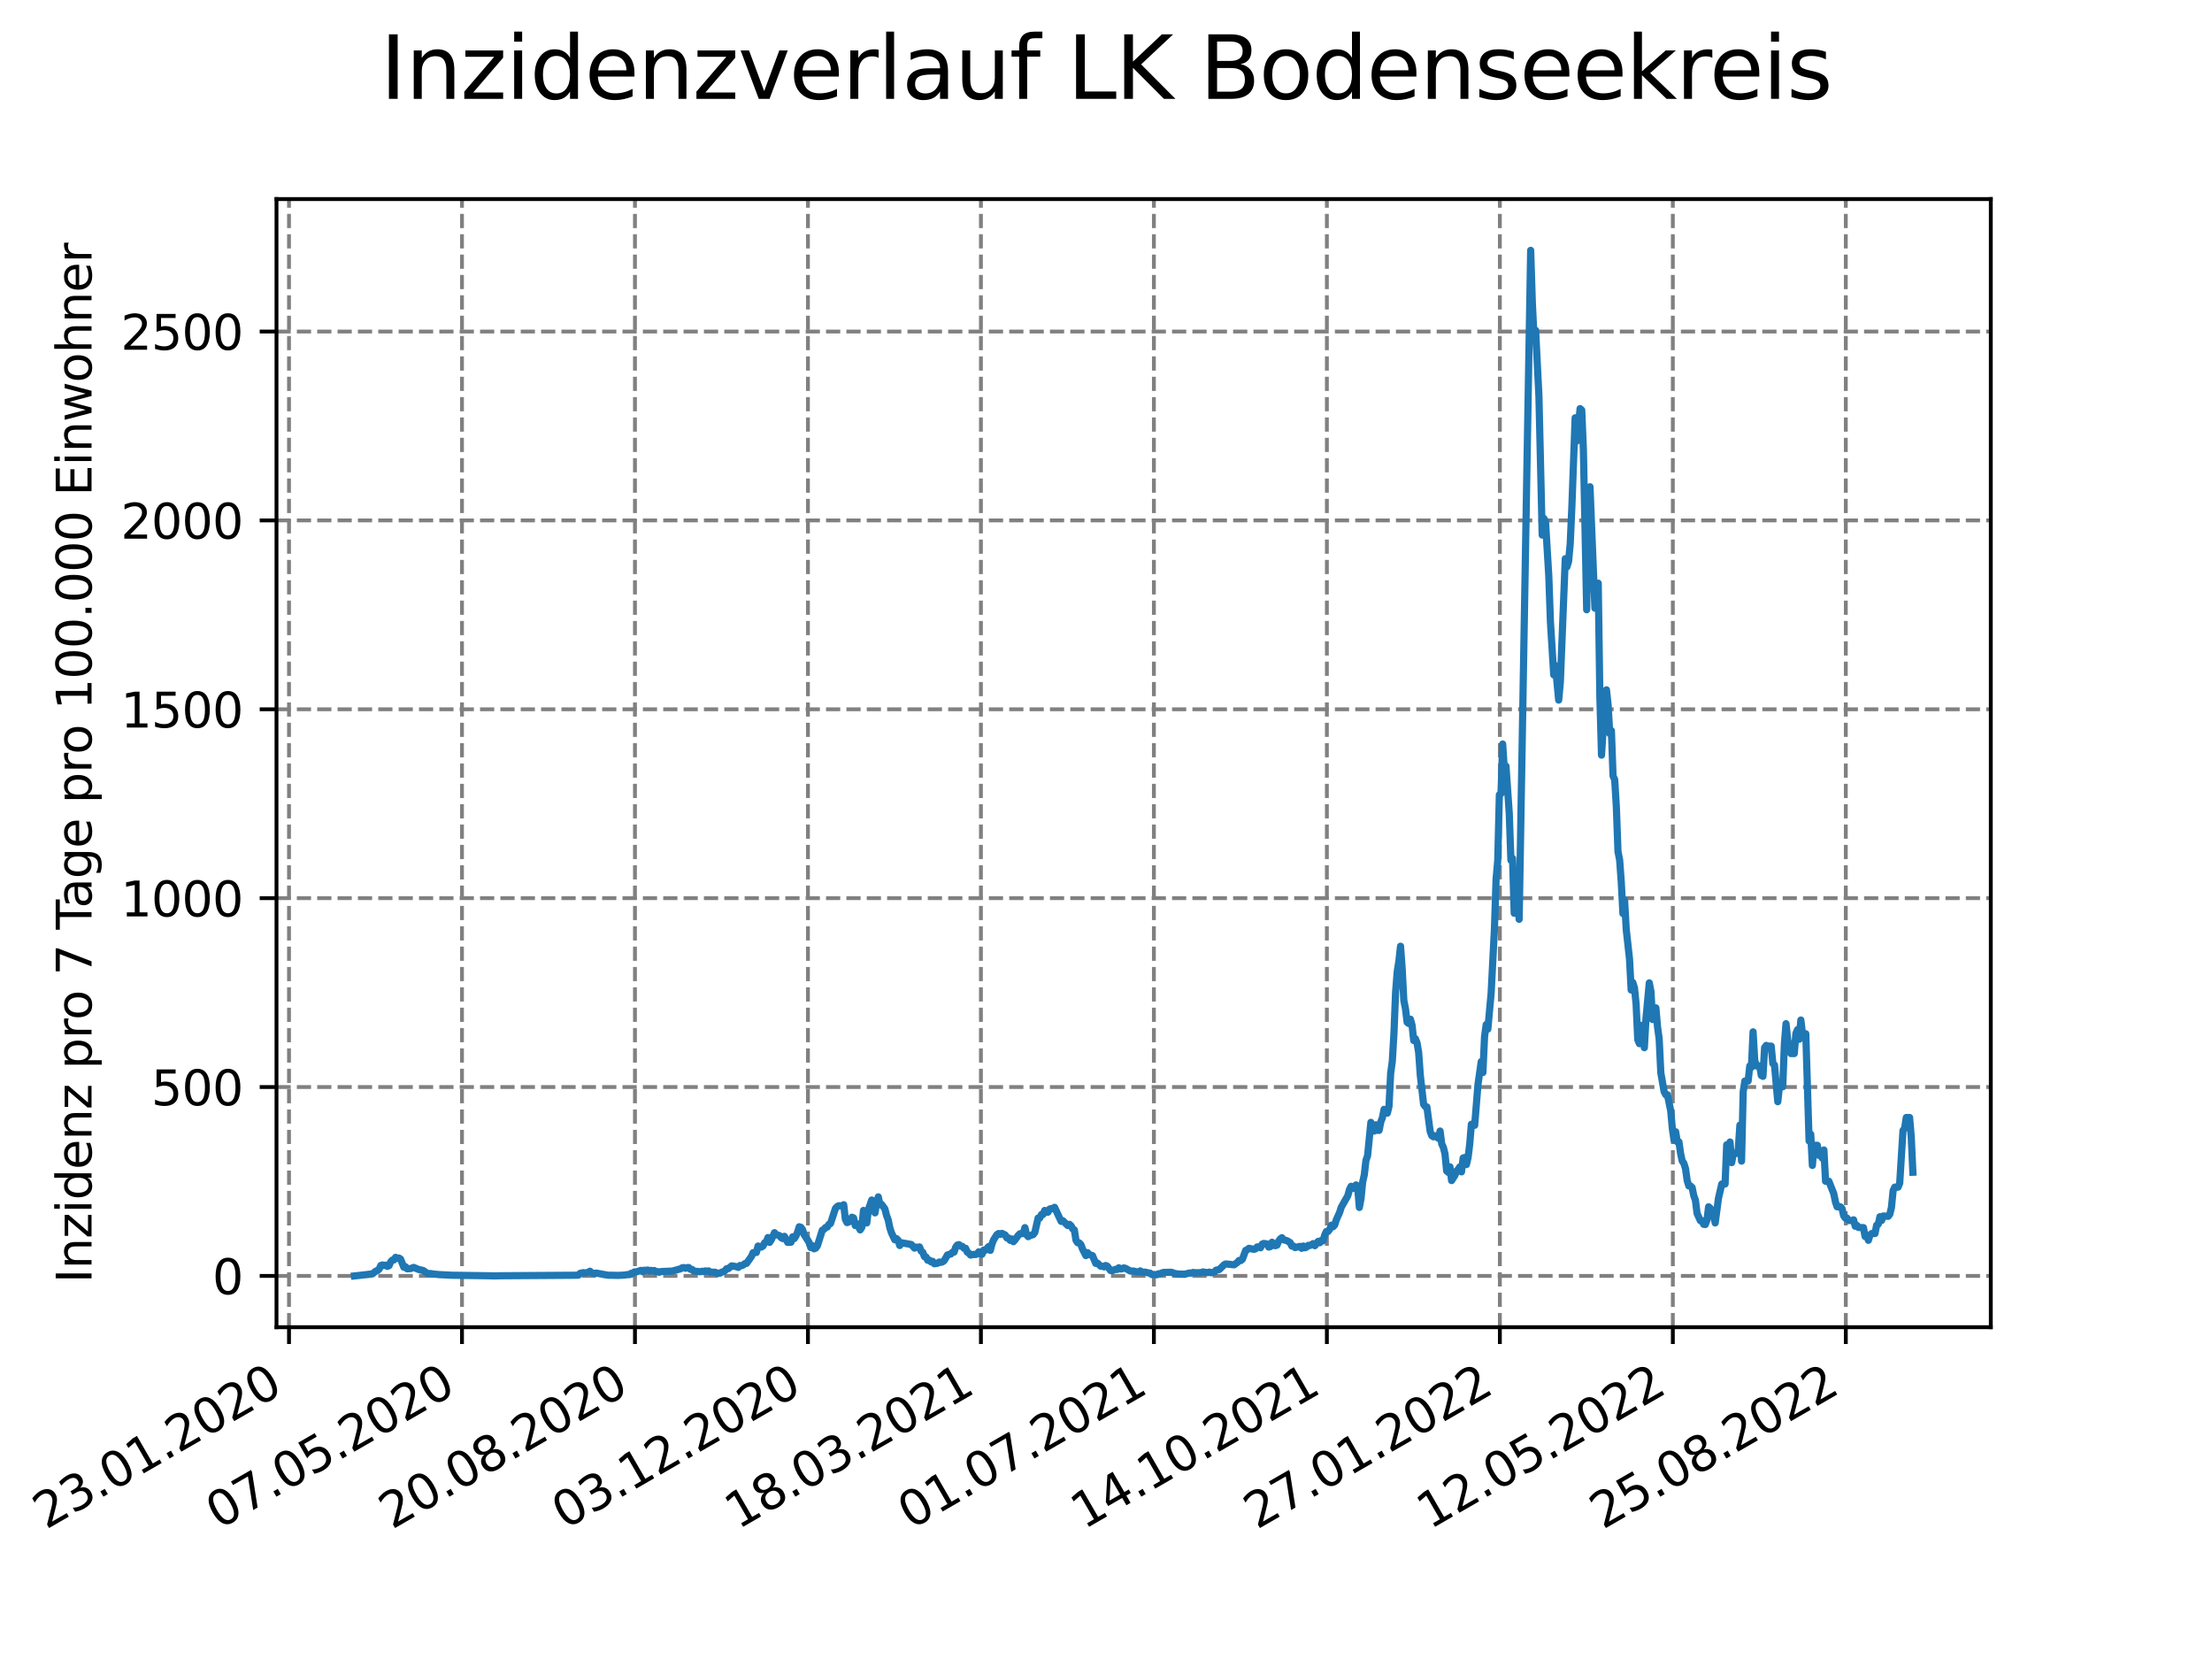 <?xml version="1.0" encoding="utf-8" standalone="no"?>
<!DOCTYPE svg PUBLIC "-//W3C//DTD SVG 1.1//EN"
  "http://www.w3.org/Graphics/SVG/1.1/DTD/svg11.dtd">
<svg xmlns:xlink="http://www.w3.org/1999/xlink" width="460.8pt" height="345.6pt" viewBox="0 0 460.8 345.6" xmlns="http://www.w3.org/2000/svg" version="1.1">
 <defs>
  <style type="text/css">*{stroke-linejoin: round; stroke-linecap: butt}</style>
 </defs>
 <g id="figure_1">
  <g id="patch_1">
   <path d="M 0 345.6 
L 460.8 345.6 
L 460.8 0 
L 0 0 
z
" style="fill: #ffffff"/>
  </g>
  <g id="axes_1">
   <g id="patch_2">
    <path d="M 57.6 276.48 
L 414.72 276.48 
L 414.72 41.472 
L 57.6 41.472 
z
" style="fill: #ffffff"/>
   </g>
   <g id="matplotlib.axis_1">
    <g id="xtick_1">
     <g id="line2d_1">
      <path d="M 60.205 276.48 
L 60.205 41.472 
" clip-path="url(#p7bb4e045a5)" style="fill: none; stroke-dasharray: 2.96,1.28; stroke-dashoffset: 0; stroke: #808080; stroke-width: 0.8"/>
     </g>
     <g id="line2d_2">
      <defs>
       <path id="m6723fddff8" d="M 0 0 
L 0 3.5 
" style="stroke: #000000; stroke-width: 0.8"/>
      </defs>
      <g>
       <use xlink:href="#m6723fddff8" x="60.205" y="276.48" style="stroke: #000000; stroke-width: 0.8"/>
      </g>
     </g>
     <g id="text_1">
      <!-- 23.01.2020 -->
      <g transform="translate(9.58 318.689) rotate(-30) scale(0.1 -0.1)">
       <defs>
        <path id="DejaVuSans-32" d="M 1228 531 
L 3431 531 
L 3431 0 
L 469 0 
L 469 531 
Q 828 903 1448 1529 
Q 2069 2156 2228 2338 
Q 2531 2678 2651 2914 
Q 2772 3150 2772 3378 
Q 2772 3750 2511 3984 
Q 2250 4219 1831 4219 
Q 1534 4219 1204 4116 
Q 875 4013 500 3803 
L 500 4441 
Q 881 4594 1212 4672 
Q 1544 4750 1819 4750 
Q 2544 4750 2975 4387 
Q 3406 4025 3406 3419 
Q 3406 3131 3298 2873 
Q 3191 2616 2906 2266 
Q 2828 2175 2409 1742 
Q 1991 1309 1228 531 
z
" transform="scale(0.016)"/>
        <path id="DejaVuSans-33" d="M 2597 2516 
Q 3050 2419 3304 2112 
Q 3559 1806 3559 1356 
Q 3559 666 3084 287 
Q 2609 -91 1734 -91 
Q 1441 -91 1130 -33 
Q 819 25 488 141 
L 488 750 
Q 750 597 1062 519 
Q 1375 441 1716 441 
Q 2309 441 2620 675 
Q 2931 909 2931 1356 
Q 2931 1769 2642 2001 
Q 2353 2234 1838 2234 
L 1294 2234 
L 1294 2753 
L 1863 2753 
Q 2328 2753 2575 2939 
Q 2822 3125 2822 3475 
Q 2822 3834 2567 4026 
Q 2313 4219 1838 4219 
Q 1578 4219 1281 4162 
Q 984 4106 628 3988 
L 628 4550 
Q 988 4650 1302 4700 
Q 1616 4750 1894 4750 
Q 2613 4750 3031 4423 
Q 3450 4097 3450 3541 
Q 3450 3153 3228 2886 
Q 3006 2619 2597 2516 
z
" transform="scale(0.016)"/>
        <path id="DejaVuSans-2e" d="M 684 794 
L 1344 794 
L 1344 0 
L 684 0 
L 684 794 
z
" transform="scale(0.016)"/>
        <path id="DejaVuSans-30" d="M 2034 4250 
Q 1547 4250 1301 3770 
Q 1056 3291 1056 2328 
Q 1056 1369 1301 889 
Q 1547 409 2034 409 
Q 2525 409 2770 889 
Q 3016 1369 3016 2328 
Q 3016 3291 2770 3770 
Q 2525 4250 2034 4250 
z
M 2034 4750 
Q 2819 4750 3233 4129 
Q 3647 3509 3647 2328 
Q 3647 1150 3233 529 
Q 2819 -91 2034 -91 
Q 1250 -91 836 529 
Q 422 1150 422 2328 
Q 422 3509 836 4129 
Q 1250 4750 2034 4750 
z
" transform="scale(0.016)"/>
        <path id="DejaVuSans-31" d="M 794 531 
L 1825 531 
L 1825 4091 
L 703 3866 
L 703 4441 
L 1819 4666 
L 2450 4666 
L 2450 531 
L 3481 531 
L 3481 0 
L 794 0 
L 794 531 
z
" transform="scale(0.016)"/>
       </defs>
       <use xlink:href="#DejaVuSans-32"/>
       <use xlink:href="#DejaVuSans-33" x="63.623"/>
       <use xlink:href="#DejaVuSans-2e" x="127.246"/>
       <use xlink:href="#DejaVuSans-30" x="159.033"/>
       <use xlink:href="#DejaVuSans-31" x="222.656"/>
       <use xlink:href="#DejaVuSans-2e" x="286.279"/>
       <use xlink:href="#DejaVuSans-32" x="318.066"/>
       <use xlink:href="#DejaVuSans-30" x="381.689"/>
       <use xlink:href="#DejaVuSans-32" x="445.312"/>
       <use xlink:href="#DejaVuSans-30" x="508.936"/>
      </g>
     </g>
    </g>
    <g id="xtick_2">
     <g id="line2d_3">
      <path d="M 96.24 276.48 
L 96.24 41.472 
" clip-path="url(#p7bb4e045a5)" style="fill: none; stroke-dasharray: 2.96,1.28; stroke-dashoffset: 0; stroke: #808080; stroke-width: 0.8"/>
     </g>
     <g id="line2d_4">
      <g>
       <use xlink:href="#m6723fddff8" x="96.24" y="276.48" style="stroke: #000000; stroke-width: 0.8"/>
      </g>
     </g>
     <g id="text_2">
      <!-- 07.05.2020 -->
      <g transform="translate(45.615 318.689) rotate(-30) scale(0.1 -0.1)">
       <defs>
        <path id="DejaVuSans-37" d="M 525 4666 
L 3525 4666 
L 3525 4397 
L 1831 0 
L 1172 0 
L 2766 4134 
L 525 4134 
L 525 4666 
z
" transform="scale(0.016)"/>
        <path id="DejaVuSans-35" d="M 691 4666 
L 3169 4666 
L 3169 4134 
L 1269 4134 
L 1269 2991 
Q 1406 3038 1543 3061 
Q 1681 3084 1819 3084 
Q 2600 3084 3056 2656 
Q 3513 2228 3513 1497 
Q 3513 744 3044 326 
Q 2575 -91 1722 -91 
Q 1428 -91 1123 -41 
Q 819 9 494 109 
L 494 744 
Q 775 591 1075 516 
Q 1375 441 1709 441 
Q 2250 441 2565 725 
Q 2881 1009 2881 1497 
Q 2881 1984 2565 2268 
Q 2250 2553 1709 2553 
Q 1456 2553 1204 2497 
Q 953 2441 691 2322 
L 691 4666 
z
" transform="scale(0.016)"/>
       </defs>
       <use xlink:href="#DejaVuSans-30"/>
       <use xlink:href="#DejaVuSans-37" x="63.623"/>
       <use xlink:href="#DejaVuSans-2e" x="127.246"/>
       <use xlink:href="#DejaVuSans-30" x="159.033"/>
       <use xlink:href="#DejaVuSans-35" x="222.656"/>
       <use xlink:href="#DejaVuSans-2e" x="286.279"/>
       <use xlink:href="#DejaVuSans-32" x="318.066"/>
       <use xlink:href="#DejaVuSans-30" x="381.689"/>
       <use xlink:href="#DejaVuSans-32" x="445.312"/>
       <use xlink:href="#DejaVuSans-30" x="508.936"/>
      </g>
     </g>
    </g>
    <g id="xtick_3">
     <g id="line2d_5">
      <path d="M 132.275 276.48 
L 132.275 41.472 
" clip-path="url(#p7bb4e045a5)" style="fill: none; stroke-dasharray: 2.96,1.28; stroke-dashoffset: 0; stroke: #808080; stroke-width: 0.8"/>
     </g>
     <g id="line2d_6">
      <g>
       <use xlink:href="#m6723fddff8" x="132.275" y="276.48" style="stroke: #000000; stroke-width: 0.8"/>
      </g>
     </g>
     <g id="text_3">
      <!-- 20.08.2020 -->
      <g transform="translate(81.649 318.689) rotate(-30) scale(0.1 -0.1)">
       <defs>
        <path id="DejaVuSans-38" d="M 2034 2216 
Q 1584 2216 1326 1975 
Q 1069 1734 1069 1313 
Q 1069 891 1326 650 
Q 1584 409 2034 409 
Q 2484 409 2743 651 
Q 3003 894 3003 1313 
Q 3003 1734 2745 1975 
Q 2488 2216 2034 2216 
z
M 1403 2484 
Q 997 2584 770 2862 
Q 544 3141 544 3541 
Q 544 4100 942 4425 
Q 1341 4750 2034 4750 
Q 2731 4750 3128 4425 
Q 3525 4100 3525 3541 
Q 3525 3141 3298 2862 
Q 3072 2584 2669 2484 
Q 3125 2378 3379 2068 
Q 3634 1759 3634 1313 
Q 3634 634 3220 271 
Q 2806 -91 2034 -91 
Q 1263 -91 848 271 
Q 434 634 434 1313 
Q 434 1759 690 2068 
Q 947 2378 1403 2484 
z
M 1172 3481 
Q 1172 3119 1398 2916 
Q 1625 2713 2034 2713 
Q 2441 2713 2670 2916 
Q 2900 3119 2900 3481 
Q 2900 3844 2670 4047 
Q 2441 4250 2034 4250 
Q 1625 4250 1398 4047 
Q 1172 3844 1172 3481 
z
" transform="scale(0.016)"/>
       </defs>
       <use xlink:href="#DejaVuSans-32"/>
       <use xlink:href="#DejaVuSans-30" x="63.623"/>
       <use xlink:href="#DejaVuSans-2e" x="127.246"/>
       <use xlink:href="#DejaVuSans-30" x="159.033"/>
       <use xlink:href="#DejaVuSans-38" x="222.656"/>
       <use xlink:href="#DejaVuSans-2e" x="286.279"/>
       <use xlink:href="#DejaVuSans-32" x="318.066"/>
       <use xlink:href="#DejaVuSans-30" x="381.689"/>
       <use xlink:href="#DejaVuSans-32" x="445.312"/>
       <use xlink:href="#DejaVuSans-30" x="508.936"/>
      </g>
     </g>
    </g>
    <g id="xtick_4">
     <g id="line2d_7">
      <path d="M 168.309 276.48 
L 168.309 41.472 
" clip-path="url(#p7bb4e045a5)" style="fill: none; stroke-dasharray: 2.96,1.28; stroke-dashoffset: 0; stroke: #808080; stroke-width: 0.8"/>
     </g>
     <g id="line2d_8">
      <g>
       <use xlink:href="#m6723fddff8" x="168.309" y="276.48" style="stroke: #000000; stroke-width: 0.8"/>
      </g>
     </g>
     <g id="text_4">
      <!-- 03.12.2020 -->
      <g transform="translate(117.684 318.689) rotate(-30) scale(0.1 -0.1)">
       <use xlink:href="#DejaVuSans-30"/>
       <use xlink:href="#DejaVuSans-33" x="63.623"/>
       <use xlink:href="#DejaVuSans-2e" x="127.246"/>
       <use xlink:href="#DejaVuSans-31" x="159.033"/>
       <use xlink:href="#DejaVuSans-32" x="222.656"/>
       <use xlink:href="#DejaVuSans-2e" x="286.279"/>
       <use xlink:href="#DejaVuSans-32" x="318.066"/>
       <use xlink:href="#DejaVuSans-30" x="381.689"/>
       <use xlink:href="#DejaVuSans-32" x="445.312"/>
       <use xlink:href="#DejaVuSans-30" x="508.936"/>
      </g>
     </g>
    </g>
    <g id="xtick_5">
     <g id="line2d_9">
      <path d="M 204.344 276.48 
L 204.344 41.472 
" clip-path="url(#p7bb4e045a5)" style="fill: none; stroke-dasharray: 2.96,1.28; stroke-dashoffset: 0; stroke: #808080; stroke-width: 0.8"/>
     </g>
     <g id="line2d_10">
      <g>
       <use xlink:href="#m6723fddff8" x="204.344" y="276.48" style="stroke: #000000; stroke-width: 0.8"/>
      </g>
     </g>
     <g id="text_5">
      <!-- 18.03.2021 -->
      <g transform="translate(153.719 318.689) rotate(-30) scale(0.1 -0.1)">
       <use xlink:href="#DejaVuSans-31"/>
       <use xlink:href="#DejaVuSans-38" x="63.623"/>
       <use xlink:href="#DejaVuSans-2e" x="127.246"/>
       <use xlink:href="#DejaVuSans-30" x="159.033"/>
       <use xlink:href="#DejaVuSans-33" x="222.656"/>
       <use xlink:href="#DejaVuSans-2e" x="286.279"/>
       <use xlink:href="#DejaVuSans-32" x="318.066"/>
       <use xlink:href="#DejaVuSans-30" x="381.689"/>
       <use xlink:href="#DejaVuSans-32" x="445.312"/>
       <use xlink:href="#DejaVuSans-31" x="508.936"/>
      </g>
     </g>
    </g>
    <g id="xtick_6">
     <g id="line2d_11">
      <path d="M 240.378 276.48 
L 240.378 41.472 
" clip-path="url(#p7bb4e045a5)" style="fill: none; stroke-dasharray: 2.96,1.28; stroke-dashoffset: 0; stroke: #808080; stroke-width: 0.8"/>
     </g>
     <g id="line2d_12">
      <g>
       <use xlink:href="#m6723fddff8" x="240.378" y="276.48" style="stroke: #000000; stroke-width: 0.8"/>
      </g>
     </g>
     <g id="text_6">
      <!-- 01.07.2021 -->
      <g transform="translate(189.753 318.689) rotate(-30) scale(0.1 -0.1)">
       <use xlink:href="#DejaVuSans-30"/>
       <use xlink:href="#DejaVuSans-31" x="63.623"/>
       <use xlink:href="#DejaVuSans-2e" x="127.246"/>
       <use xlink:href="#DejaVuSans-30" x="159.033"/>
       <use xlink:href="#DejaVuSans-37" x="222.656"/>
       <use xlink:href="#DejaVuSans-2e" x="286.279"/>
       <use xlink:href="#DejaVuSans-32" x="318.066"/>
       <use xlink:href="#DejaVuSans-30" x="381.689"/>
       <use xlink:href="#DejaVuSans-32" x="445.312"/>
       <use xlink:href="#DejaVuSans-31" x="508.936"/>
      </g>
     </g>
    </g>
    <g id="xtick_7">
     <g id="line2d_13">
      <path d="M 276.413 276.48 
L 276.413 41.472 
" clip-path="url(#p7bb4e045a5)" style="fill: none; stroke-dasharray: 2.96,1.28; stroke-dashoffset: 0; stroke: #808080; stroke-width: 0.8"/>
     </g>
     <g id="line2d_14">
      <g>
       <use xlink:href="#m6723fddff8" x="276.413" y="276.48" style="stroke: #000000; stroke-width: 0.8"/>
      </g>
     </g>
     <g id="text_7">
      <!-- 14.10.2021 -->
      <g transform="translate(225.788 318.689) rotate(-30) scale(0.1 -0.1)">
       <defs>
        <path id="DejaVuSans-34" d="M 2419 4116 
L 825 1625 
L 2419 1625 
L 2419 4116 
z
M 2253 4666 
L 3047 4666 
L 3047 1625 
L 3713 1625 
L 3713 1100 
L 3047 1100 
L 3047 0 
L 2419 0 
L 2419 1100 
L 313 1100 
L 313 1709 
L 2253 4666 
z
" transform="scale(0.016)"/>
       </defs>
       <use xlink:href="#DejaVuSans-31"/>
       <use xlink:href="#DejaVuSans-34" x="63.623"/>
       <use xlink:href="#DejaVuSans-2e" x="127.246"/>
       <use xlink:href="#DejaVuSans-31" x="159.033"/>
       <use xlink:href="#DejaVuSans-30" x="222.656"/>
       <use xlink:href="#DejaVuSans-2e" x="286.279"/>
       <use xlink:href="#DejaVuSans-32" x="318.066"/>
       <use xlink:href="#DejaVuSans-30" x="381.689"/>
       <use xlink:href="#DejaVuSans-32" x="445.312"/>
       <use xlink:href="#DejaVuSans-31" x="508.936"/>
      </g>
     </g>
    </g>
    <g id="xtick_8">
     <g id="line2d_15">
      <path d="M 312.448 276.48 
L 312.448 41.472 
" clip-path="url(#p7bb4e045a5)" style="fill: none; stroke-dasharray: 2.96,1.28; stroke-dashoffset: 0; stroke: #808080; stroke-width: 0.8"/>
     </g>
     <g id="line2d_16">
      <g>
       <use xlink:href="#m6723fddff8" x="312.448" y="276.48" style="stroke: #000000; stroke-width: 0.8"/>
      </g>
     </g>
     <g id="text_8">
      <!-- 27.01.2022 -->
      <g transform="translate(261.822 318.689) rotate(-30) scale(0.1 -0.1)">
       <use xlink:href="#DejaVuSans-32"/>
       <use xlink:href="#DejaVuSans-37" x="63.623"/>
       <use xlink:href="#DejaVuSans-2e" x="127.246"/>
       <use xlink:href="#DejaVuSans-30" x="159.033"/>
       <use xlink:href="#DejaVuSans-31" x="222.656"/>
       <use xlink:href="#DejaVuSans-2e" x="286.279"/>
       <use xlink:href="#DejaVuSans-32" x="318.066"/>
       <use xlink:href="#DejaVuSans-30" x="381.689"/>
       <use xlink:href="#DejaVuSans-32" x="445.312"/>
       <use xlink:href="#DejaVuSans-32" x="508.936"/>
      </g>
     </g>
    </g>
    <g id="xtick_9">
     <g id="line2d_17">
      <path d="M 348.482 276.48 
L 348.482 41.472 
" clip-path="url(#p7bb4e045a5)" style="fill: none; stroke-dasharray: 2.96,1.28; stroke-dashoffset: 0; stroke: #808080; stroke-width: 0.8"/>
     </g>
     <g id="line2d_18">
      <g>
       <use xlink:href="#m6723fddff8" x="348.482" y="276.48" style="stroke: #000000; stroke-width: 0.8"/>
      </g>
     </g>
     <g id="text_9">
      <!-- 12.05.2022 -->
      <g transform="translate(297.857 318.689) rotate(-30) scale(0.1 -0.1)">
       <use xlink:href="#DejaVuSans-31"/>
       <use xlink:href="#DejaVuSans-32" x="63.623"/>
       <use xlink:href="#DejaVuSans-2e" x="127.246"/>
       <use xlink:href="#DejaVuSans-30" x="159.033"/>
       <use xlink:href="#DejaVuSans-35" x="222.656"/>
       <use xlink:href="#DejaVuSans-2e" x="286.279"/>
       <use xlink:href="#DejaVuSans-32" x="318.066"/>
       <use xlink:href="#DejaVuSans-30" x="381.689"/>
       <use xlink:href="#DejaVuSans-32" x="445.312"/>
       <use xlink:href="#DejaVuSans-32" x="508.936"/>
      </g>
     </g>
    </g>
    <g id="xtick_10">
     <g id="line2d_19">
      <path d="M 384.517 276.48 
L 384.517 41.472 
" clip-path="url(#p7bb4e045a5)" style="fill: none; stroke-dasharray: 2.96,1.28; stroke-dashoffset: 0; stroke: #808080; stroke-width: 0.8"/>
     </g>
     <g id="line2d_20">
      <g>
       <use xlink:href="#m6723fddff8" x="384.517" y="276.48" style="stroke: #000000; stroke-width: 0.8"/>
      </g>
     </g>
     <g id="text_10">
      <!-- 25.08.2022 -->
      <g transform="translate(333.892 318.689) rotate(-30) scale(0.1 -0.1)">
       <use xlink:href="#DejaVuSans-32"/>
       <use xlink:href="#DejaVuSans-35" x="63.623"/>
       <use xlink:href="#DejaVuSans-2e" x="127.246"/>
       <use xlink:href="#DejaVuSans-30" x="159.033"/>
       <use xlink:href="#DejaVuSans-38" x="222.656"/>
       <use xlink:href="#DejaVuSans-2e" x="286.279"/>
       <use xlink:href="#DejaVuSans-32" x="318.066"/>
       <use xlink:href="#DejaVuSans-30" x="381.689"/>
       <use xlink:href="#DejaVuSans-32" x="445.312"/>
       <use xlink:href="#DejaVuSans-32" x="508.936"/>
      </g>
     </g>
    </g>
   </g>
   <g id="matplotlib.axis_2">
    <g id="ytick_1">
     <g id="line2d_21">
      <path d="M 57.6 265.798 
L 414.72 265.798 
" clip-path="url(#p7bb4e045a5)" style="fill: none; stroke-dasharray: 2.96,1.28; stroke-dashoffset: 0; stroke: #808080; stroke-width: 0.8"/>
     </g>
     <g id="line2d_22">
      <defs>
       <path id="m6983281fbb" d="M 0 0 
L -3.5 0 
" style="stroke: #000000; stroke-width: 0.8"/>
      </defs>
      <g>
       <use xlink:href="#m6983281fbb" x="57.6" y="265.798" style="stroke: #000000; stroke-width: 0.8"/>
      </g>
     </g>
     <g id="text_11">
      <!-- 0 -->
      <g transform="translate(44.237 269.597) scale(0.1 -0.1)">
       <use xlink:href="#DejaVuSans-30"/>
      </g>
     </g>
    </g>
    <g id="ytick_2">
     <g id="line2d_23">
      <path d="M 57.6 226.451 
L 414.72 226.451 
" clip-path="url(#p7bb4e045a5)" style="fill: none; stroke-dasharray: 2.96,1.28; stroke-dashoffset: 0; stroke: #808080; stroke-width: 0.8"/>
     </g>
     <g id="line2d_24">
      <g>
       <use xlink:href="#m6983281fbb" x="57.6" y="226.451" style="stroke: #000000; stroke-width: 0.8"/>
      </g>
     </g>
     <g id="text_12">
      <!-- 500 -->
      <g transform="translate(31.512 230.25) scale(0.1 -0.1)">
       <use xlink:href="#DejaVuSans-35"/>
       <use xlink:href="#DejaVuSans-30" x="63.623"/>
       <use xlink:href="#DejaVuSans-30" x="127.246"/>
      </g>
     </g>
    </g>
    <g id="ytick_3">
     <g id="line2d_25">
      <path d="M 57.6 187.104 
L 414.72 187.104 
" clip-path="url(#p7bb4e045a5)" style="fill: none; stroke-dasharray: 2.96,1.28; stroke-dashoffset: 0; stroke: #808080; stroke-width: 0.8"/>
     </g>
     <g id="line2d_26">
      <g>
       <use xlink:href="#m6983281fbb" x="57.6" y="187.104" style="stroke: #000000; stroke-width: 0.8"/>
      </g>
     </g>
     <g id="text_13">
      <!-- 1000 -->
      <g transform="translate(25.15 190.903) scale(0.1 -0.1)">
       <use xlink:href="#DejaVuSans-31"/>
       <use xlink:href="#DejaVuSans-30" x="63.623"/>
       <use xlink:href="#DejaVuSans-30" x="127.246"/>
       <use xlink:href="#DejaVuSans-30" x="190.869"/>
      </g>
     </g>
    </g>
    <g id="ytick_4">
     <g id="line2d_27">
      <path d="M 57.6 147.756 
L 414.72 147.756 
" clip-path="url(#p7bb4e045a5)" style="fill: none; stroke-dasharray: 2.96,1.28; stroke-dashoffset: 0; stroke: #808080; stroke-width: 0.8"/>
     </g>
     <g id="line2d_28">
      <g>
       <use xlink:href="#m6983281fbb" x="57.6" y="147.756" style="stroke: #000000; stroke-width: 0.8"/>
      </g>
     </g>
     <g id="text_14">
      <!-- 1500 -->
      <g transform="translate(25.15 151.556) scale(0.1 -0.1)">
       <use xlink:href="#DejaVuSans-31"/>
       <use xlink:href="#DejaVuSans-35" x="63.623"/>
       <use xlink:href="#DejaVuSans-30" x="127.246"/>
       <use xlink:href="#DejaVuSans-30" x="190.869"/>
      </g>
     </g>
    </g>
    <g id="ytick_5">
     <g id="line2d_29">
      <path d="M 57.6 108.409 
L 414.72 108.409 
" clip-path="url(#p7bb4e045a5)" style="fill: none; stroke-dasharray: 2.96,1.28; stroke-dashoffset: 0; stroke: #808080; stroke-width: 0.8"/>
     </g>
     <g id="line2d_30">
      <g>
       <use xlink:href="#m6983281fbb" x="57.6" y="108.409" style="stroke: #000000; stroke-width: 0.8"/>
      </g>
     </g>
     <g id="text_15">
      <!-- 2000 -->
      <g transform="translate(25.15 112.209) scale(0.1 -0.1)">
       <use xlink:href="#DejaVuSans-32"/>
       <use xlink:href="#DejaVuSans-30" x="63.623"/>
       <use xlink:href="#DejaVuSans-30" x="127.246"/>
       <use xlink:href="#DejaVuSans-30" x="190.869"/>
      </g>
     </g>
    </g>
    <g id="ytick_6">
     <g id="line2d_31">
      <path d="M 57.6 69.062 
L 414.72 69.062 
" clip-path="url(#p7bb4e045a5)" style="fill: none; stroke-dasharray: 2.96,1.28; stroke-dashoffset: 0; stroke: #808080; stroke-width: 0.8"/>
     </g>
     <g id="line2d_32">
      <g>
       <use xlink:href="#m6983281fbb" x="57.6" y="69.062" style="stroke: #000000; stroke-width: 0.8"/>
      </g>
     </g>
     <g id="text_16">
      <!-- 2500 -->
      <g transform="translate(25.15 72.861) scale(0.1 -0.1)">
       <use xlink:href="#DejaVuSans-32"/>
       <use xlink:href="#DejaVuSans-35" x="63.623"/>
       <use xlink:href="#DejaVuSans-30" x="127.246"/>
       <use xlink:href="#DejaVuSans-30" x="190.869"/>
      </g>
     </g>
    </g>
    <g id="text_17">
     <!-- Inzidenz pro 7 Tage pro 100.000 Einwohner -->
     <g transform="translate(19.07 267.301) rotate(-90) scale(0.1 -0.1)">
      <defs>
       <path id="DejaVuSans-49" d="M 628 4666 
L 1259 4666 
L 1259 0 
L 628 0 
L 628 4666 
z
" transform="scale(0.016)"/>
       <path id="DejaVuSans-6e" d="M 3513 2113 
L 3513 0 
L 2938 0 
L 2938 2094 
Q 2938 2591 2744 2837 
Q 2550 3084 2163 3084 
Q 1697 3084 1428 2787 
Q 1159 2491 1159 1978 
L 1159 0 
L 581 0 
L 581 3500 
L 1159 3500 
L 1159 2956 
Q 1366 3272 1645 3428 
Q 1925 3584 2291 3584 
Q 2894 3584 3203 3211 
Q 3513 2838 3513 2113 
z
" transform="scale(0.016)"/>
       <path id="DejaVuSans-7a" d="M 353 3500 
L 3084 3500 
L 3084 2975 
L 922 459 
L 3084 459 
L 3084 0 
L 275 0 
L 275 525 
L 2438 3041 
L 353 3041 
L 353 3500 
z
" transform="scale(0.016)"/>
       <path id="DejaVuSans-69" d="M 603 3500 
L 1178 3500 
L 1178 0 
L 603 0 
L 603 3500 
z
M 603 4863 
L 1178 4863 
L 1178 4134 
L 603 4134 
L 603 4863 
z
" transform="scale(0.016)"/>
       <path id="DejaVuSans-64" d="M 2906 2969 
L 2906 4863 
L 3481 4863 
L 3481 0 
L 2906 0 
L 2906 525 
Q 2725 213 2448 61 
Q 2172 -91 1784 -91 
Q 1150 -91 751 415 
Q 353 922 353 1747 
Q 353 2572 751 3078 
Q 1150 3584 1784 3584 
Q 2172 3584 2448 3432 
Q 2725 3281 2906 2969 
z
M 947 1747 
Q 947 1113 1208 752 
Q 1469 391 1925 391 
Q 2381 391 2643 752 
Q 2906 1113 2906 1747 
Q 2906 2381 2643 2742 
Q 2381 3103 1925 3103 
Q 1469 3103 1208 2742 
Q 947 2381 947 1747 
z
" transform="scale(0.016)"/>
       <path id="DejaVuSans-65" d="M 3597 1894 
L 3597 1613 
L 953 1613 
Q 991 1019 1311 708 
Q 1631 397 2203 397 
Q 2534 397 2845 478 
Q 3156 559 3463 722 
L 3463 178 
Q 3153 47 2828 -22 
Q 2503 -91 2169 -91 
Q 1331 -91 842 396 
Q 353 884 353 1716 
Q 353 2575 817 3079 
Q 1281 3584 2069 3584 
Q 2775 3584 3186 3129 
Q 3597 2675 3597 1894 
z
M 3022 2063 
Q 3016 2534 2758 2815 
Q 2500 3097 2075 3097 
Q 1594 3097 1305 2825 
Q 1016 2553 972 2059 
L 3022 2063 
z
" transform="scale(0.016)"/>
       <path id="DejaVuSans-20" transform="scale(0.016)"/>
       <path id="DejaVuSans-70" d="M 1159 525 
L 1159 -1331 
L 581 -1331 
L 581 3500 
L 1159 3500 
L 1159 2969 
Q 1341 3281 1617 3432 
Q 1894 3584 2278 3584 
Q 2916 3584 3314 3078 
Q 3713 2572 3713 1747 
Q 3713 922 3314 415 
Q 2916 -91 2278 -91 
Q 1894 -91 1617 61 
Q 1341 213 1159 525 
z
M 3116 1747 
Q 3116 2381 2855 2742 
Q 2594 3103 2138 3103 
Q 1681 3103 1420 2742 
Q 1159 2381 1159 1747 
Q 1159 1113 1420 752 
Q 1681 391 2138 391 
Q 2594 391 2855 752 
Q 3116 1113 3116 1747 
z
" transform="scale(0.016)"/>
       <path id="DejaVuSans-72" d="M 2631 2963 
Q 2534 3019 2420 3045 
Q 2306 3072 2169 3072 
Q 1681 3072 1420 2755 
Q 1159 2438 1159 1844 
L 1159 0 
L 581 0 
L 581 3500 
L 1159 3500 
L 1159 2956 
Q 1341 3275 1631 3429 
Q 1922 3584 2338 3584 
Q 2397 3584 2469 3576 
Q 2541 3569 2628 3553 
L 2631 2963 
z
" transform="scale(0.016)"/>
       <path id="DejaVuSans-6f" d="M 1959 3097 
Q 1497 3097 1228 2736 
Q 959 2375 959 1747 
Q 959 1119 1226 758 
Q 1494 397 1959 397 
Q 2419 397 2687 759 
Q 2956 1122 2956 1747 
Q 2956 2369 2687 2733 
Q 2419 3097 1959 3097 
z
M 1959 3584 
Q 2709 3584 3137 3096 
Q 3566 2609 3566 1747 
Q 3566 888 3137 398 
Q 2709 -91 1959 -91 
Q 1206 -91 779 398 
Q 353 888 353 1747 
Q 353 2609 779 3096 
Q 1206 3584 1959 3584 
z
" transform="scale(0.016)"/>
       <path id="DejaVuSans-54" d="M -19 4666 
L 3928 4666 
L 3928 4134 
L 2272 4134 
L 2272 0 
L 1638 0 
L 1638 4134 
L -19 4134 
L -19 4666 
z
" transform="scale(0.016)"/>
       <path id="DejaVuSans-61" d="M 2194 1759 
Q 1497 1759 1228 1600 
Q 959 1441 959 1056 
Q 959 750 1161 570 
Q 1363 391 1709 391 
Q 2188 391 2477 730 
Q 2766 1069 2766 1631 
L 2766 1759 
L 2194 1759 
z
M 3341 1997 
L 3341 0 
L 2766 0 
L 2766 531 
Q 2569 213 2275 61 
Q 1981 -91 1556 -91 
Q 1019 -91 701 211 
Q 384 513 384 1019 
Q 384 1609 779 1909 
Q 1175 2209 1959 2209 
L 2766 2209 
L 2766 2266 
Q 2766 2663 2505 2880 
Q 2244 3097 1772 3097 
Q 1472 3097 1187 3025 
Q 903 2953 641 2809 
L 641 3341 
Q 956 3463 1253 3523 
Q 1550 3584 1831 3584 
Q 2591 3584 2966 3190 
Q 3341 2797 3341 1997 
z
" transform="scale(0.016)"/>
       <path id="DejaVuSans-67" d="M 2906 1791 
Q 2906 2416 2648 2759 
Q 2391 3103 1925 3103 
Q 1463 3103 1205 2759 
Q 947 2416 947 1791 
Q 947 1169 1205 825 
Q 1463 481 1925 481 
Q 2391 481 2648 825 
Q 2906 1169 2906 1791 
z
M 3481 434 
Q 3481 -459 3084 -895 
Q 2688 -1331 1869 -1331 
Q 1566 -1331 1297 -1286 
Q 1028 -1241 775 -1147 
L 775 -588 
Q 1028 -725 1275 -790 
Q 1522 -856 1778 -856 
Q 2344 -856 2625 -561 
Q 2906 -266 2906 331 
L 2906 616 
Q 2728 306 2450 153 
Q 2172 0 1784 0 
Q 1141 0 747 490 
Q 353 981 353 1791 
Q 353 2603 747 3093 
Q 1141 3584 1784 3584 
Q 2172 3584 2450 3431 
Q 2728 3278 2906 2969 
L 2906 3500 
L 3481 3500 
L 3481 434 
z
" transform="scale(0.016)"/>
       <path id="DejaVuSans-45" d="M 628 4666 
L 3578 4666 
L 3578 4134 
L 1259 4134 
L 1259 2753 
L 3481 2753 
L 3481 2222 
L 1259 2222 
L 1259 531 
L 3634 531 
L 3634 0 
L 628 0 
L 628 4666 
z
" transform="scale(0.016)"/>
       <path id="DejaVuSans-77" d="M 269 3500 
L 844 3500 
L 1563 769 
L 2278 3500 
L 2956 3500 
L 3675 769 
L 4391 3500 
L 4966 3500 
L 4050 0 
L 3372 0 
L 2619 2869 
L 1863 0 
L 1184 0 
L 269 3500 
z
" transform="scale(0.016)"/>
       <path id="DejaVuSans-68" d="M 3513 2113 
L 3513 0 
L 2938 0 
L 2938 2094 
Q 2938 2591 2744 2837 
Q 2550 3084 2163 3084 
Q 1697 3084 1428 2787 
Q 1159 2491 1159 1978 
L 1159 0 
L 581 0 
L 581 4863 
L 1159 4863 
L 1159 2956 
Q 1366 3272 1645 3428 
Q 1925 3584 2291 3584 
Q 2894 3584 3203 3211 
Q 3513 2838 3513 2113 
z
" transform="scale(0.016)"/>
      </defs>
      <use xlink:href="#DejaVuSans-49"/>
      <use xlink:href="#DejaVuSans-6e" x="29.492"/>
      <use xlink:href="#DejaVuSans-7a" x="92.871"/>
      <use xlink:href="#DejaVuSans-69" x="145.361"/>
      <use xlink:href="#DejaVuSans-64" x="173.145"/>
      <use xlink:href="#DejaVuSans-65" x="236.621"/>
      <use xlink:href="#DejaVuSans-6e" x="298.145"/>
      <use xlink:href="#DejaVuSans-7a" x="361.523"/>
      <use xlink:href="#DejaVuSans-20" x="414.014"/>
      <use xlink:href="#DejaVuSans-70" x="445.801"/>
      <use xlink:href="#DejaVuSans-72" x="509.277"/>
      <use xlink:href="#DejaVuSans-6f" x="548.141"/>
      <use xlink:href="#DejaVuSans-20" x="609.322"/>
      <use xlink:href="#DejaVuSans-37" x="641.109"/>
      <use xlink:href="#DejaVuSans-20" x="704.732"/>
      <use xlink:href="#DejaVuSans-54" x="736.52"/>
      <use xlink:href="#DejaVuSans-61" x="781.104"/>
      <use xlink:href="#DejaVuSans-67" x="842.383"/>
      <use xlink:href="#DejaVuSans-65" x="905.859"/>
      <use xlink:href="#DejaVuSans-20" x="967.383"/>
      <use xlink:href="#DejaVuSans-70" x="999.17"/>
      <use xlink:href="#DejaVuSans-72" x="1062.646"/>
      <use xlink:href="#DejaVuSans-6f" x="1101.51"/>
      <use xlink:href="#DejaVuSans-20" x="1162.691"/>
      <use xlink:href="#DejaVuSans-31" x="1194.479"/>
      <use xlink:href="#DejaVuSans-30" x="1258.102"/>
      <use xlink:href="#DejaVuSans-30" x="1321.725"/>
      <use xlink:href="#DejaVuSans-2e" x="1385.348"/>
      <use xlink:href="#DejaVuSans-30" x="1417.135"/>
      <use xlink:href="#DejaVuSans-30" x="1480.758"/>
      <use xlink:href="#DejaVuSans-30" x="1544.381"/>
      <use xlink:href="#DejaVuSans-20" x="1608.004"/>
      <use xlink:href="#DejaVuSans-45" x="1639.791"/>
      <use xlink:href="#DejaVuSans-69" x="1702.975"/>
      <use xlink:href="#DejaVuSans-6e" x="1730.758"/>
      <use xlink:href="#DejaVuSans-77" x="1794.137"/>
      <use xlink:href="#DejaVuSans-6f" x="1875.924"/>
      <use xlink:href="#DejaVuSans-68" x="1937.105"/>
      <use xlink:href="#DejaVuSans-6e" x="2000.484"/>
      <use xlink:href="#DejaVuSans-65" x="2063.863"/>
      <use xlink:href="#DejaVuSans-72" x="2125.387"/>
     </g>
    </g>
   </g>
   <g id="line2d_33">
    <path d="M 73.833 265.798 
L 74.862 265.689 
L 77.608 265.364 
L 78.294 264.785 
L 78.637 264.676 
L 78.981 264.387 
L 79.324 263.627 
L 79.667 263.518 
L 80.01 263.627 
L 80.353 263.554 
L 80.696 263.808 
L 81.04 263.663 
L 81.383 262.867 
L 81.726 262.505 
L 82.069 262.469 
L 82.412 261.926 
L 82.756 262.107 
L 83.099 262.071 
L 83.442 262.288 
L 84.128 263.989 
L 84.472 263.88 
L 84.815 264.314 
L 85.501 264.278 
L 86.187 264.025 
L 87.217 264.459 
L 87.903 264.604 
L 88.247 264.712 
L 88.933 265.219 
L 89.276 265.327 
L 89.619 265.291 
L 90.306 265.4 
L 91.335 265.508 
L 93.394 265.617 
L 94.081 265.653 
L 101.631 265.762 
L 103.004 265.798 
L 104.376 265.762 
L 120.163 265.653 
L 120.506 265.617 
L 120.849 265.255 
L 121.536 265.11 
L 121.879 265.183 
L 122.565 265.038 
L 122.908 264.821 
L 123.252 265.146 
L 123.595 265.255 
L 124.281 265.219 
L 126.683 265.653 
L 127.37 265.653 
L 128.743 265.689 
L 130.115 265.617 
L 130.802 265.508 
L 131.145 265.508 
L 131.488 265.255 
L 131.831 265.219 
L 132.174 264.966 
L 132.518 264.966 
L 133.547 264.64 
L 133.89 264.929 
L 134.234 264.604 
L 134.577 264.676 
L 134.92 264.567 
L 135.263 264.785 
L 135.606 264.64 
L 135.95 264.748 
L 136.293 264.676 
L 136.636 264.929 
L 136.979 264.893 
L 137.322 265.038 
L 137.665 264.893 
L 140.068 264.785 
L 141.784 264.314 
L 142.127 264.097 
L 142.47 264.061 
L 142.813 264.206 
L 143.156 264.061 
L 143.5 264.061 
L 143.843 264.423 
L 144.186 264.459 
L 144.529 264.785 
L 145.902 264.929 
L 146.245 264.821 
L 146.588 264.893 
L 146.931 264.748 
L 147.275 264.821 
L 147.618 264.748 
L 147.961 265.002 
L 148.991 265.038 
L 149.334 265.219 
L 150.02 265.219 
L 150.363 265.002 
L 150.707 264.929 
L 151.05 264.676 
L 151.393 264.278 
L 151.736 264.278 
L 152.422 263.699 
L 153.452 263.88 
L 153.795 264.025 
L 154.138 263.627 
L 154.482 263.663 
L 154.825 263.518 
L 155.168 263.229 
L 155.511 263.192 
L 156.541 261.745 
L 156.884 260.949 
L 157.57 260.913 
L 157.913 259.574 
L 158.6 259.791 
L 158.943 259.574 
L 159.286 258.886 
L 159.629 258.741 
L 159.973 257.801 
L 160.316 258.814 
L 160.659 258.307 
L 161.345 256.787 
L 161.689 257.185 
L 162.375 257.403 
L 162.718 257.837 
L 163.061 258.018 
L 163.404 257.547 
L 164.091 258.814 
L 164.777 258.778 
L 165.12 257.656 
L 165.464 258.018 
L 165.807 257.475 
L 166.15 256.679 
L 166.493 255.557 
L 166.836 255.666 
L 167.179 256.136 
L 167.523 257.222 
L 168.552 258.814 
L 168.895 259.899 
L 169.239 259.501 
L 169.582 260.153 
L 169.925 260.008 
L 170.268 259.538 
L 171.298 256.281 
L 171.641 256.1 
L 171.984 255.702 
L 172.327 255.629 
L 172.67 255.051 
L 173.014 254.87 
L 174.043 251.721 
L 174.386 251.36 
L 174.73 251.179 
L 175.416 251.215 
L 175.759 250.961 
L 176.102 254.001 
L 176.446 254.689 
L 176.789 254.58 
L 177.475 253.567 
L 177.818 253.712 
L 178.161 255.304 
L 178.505 254.906 
L 179.191 256.208 
L 179.534 255.666 
L 179.877 252.156 
L 180.221 254.291 
L 180.564 254.761 
L 180.907 251.975 
L 181.593 249.984 
L 181.937 250.708 
L 182.28 252.662 
L 182.623 250.455 
L 182.966 249.333 
L 183.309 250.961 
L 183.652 250.889 
L 184.339 251.83 
L 184.682 253.205 
L 185.025 254.11 
L 185.368 255.774 
L 185.712 256.824 
L 186.398 258.271 
L 186.741 258.018 
L 187.084 258.343 
L 187.428 259.465 
L 187.771 258.886 
L 189.83 259.248 
L 190.516 260.008 
L 190.859 259.791 
L 191.203 259.863 
L 191.546 259.755 
L 191.889 260.623 
L 192.232 260.876 
L 192.575 261.781 
L 192.918 261.854 
L 193.262 262.541 
L 193.605 262.505 
L 193.948 262.867 
L 194.291 262.758 
L 194.634 263.265 
L 195.321 263.156 
L 195.664 262.903 
L 196.007 262.975 
L 196.35 262.867 
L 196.694 262.613 
L 197.38 261.419 
L 198.066 261.238 
L 198.409 260.876 
L 198.753 260.84 
L 199.096 259.791 
L 199.439 259.357 
L 199.782 259.284 
L 200.125 259.574 
L 200.469 259.646 
L 200.812 260.044 
L 201.155 260.044 
L 201.498 260.84 
L 201.841 261.057 
L 202.185 261.455 
L 202.871 261.311 
L 203.214 261.347 
L 203.557 261.202 
L 203.9 260.768 
L 204.244 261.202 
L 204.587 261.275 
L 204.93 260.406 
L 205.273 260.442 
L 205.96 259.682 
L 206.303 260.478 
L 206.646 259.14 
L 206.989 258.271 
L 207.676 257.185 
L 208.019 256.968 
L 208.362 257.149 
L 208.705 256.932 
L 209.391 257.258 
L 209.735 257.873 
L 210.078 257.873 
L 210.421 258.38 
L 210.764 258.09 
L 211.107 258.669 
L 211.451 258.271 
L 212.137 257.33 
L 212.48 257.005 
L 213.166 256.968 
L 213.51 255.738 
L 213.853 257.222 
L 214.196 257.62 
L 214.539 257.403 
L 215.226 257.185 
L 215.569 256.751 
L 216.255 253.748 
L 216.598 253.748 
L 216.942 253.024 
L 217.285 252.988 
L 217.628 252.156 
L 217.971 252.517 
L 218.314 252.517 
L 218.657 251.866 
L 219.001 251.758 
L 219.344 251.794 
L 219.687 251.504 
L 221.06 254.435 
L 221.403 254.291 
L 222.433 255.304 
L 222.776 255.051 
L 223.119 255.34 
L 223.462 255.991 
L 223.805 256.208 
L 224.148 258.38 
L 224.492 258.886 
L 224.835 258.922 
L 225.178 259.284 
L 225.521 260.225 
L 226.208 261.564 
L 226.551 260.949 
L 226.894 261.347 
L 227.58 261.564 
L 228.267 263.192 
L 228.61 263.12 
L 229.296 263.771 
L 229.639 263.771 
L 229.983 263.916 
L 230.326 263.627 
L 230.669 263.771 
L 231.355 264.676 
L 231.699 264.712 
L 232.385 264.423 
L 232.728 264.459 
L 233.071 264.097 
L 233.415 264.35 
L 233.758 264.314 
L 234.101 264.133 
L 234.444 264.206 
L 235.474 264.785 
L 236.16 264.785 
L 236.846 264.966 
L 237.19 264.966 
L 237.533 264.748 
L 237.876 265.038 
L 238.562 265.002 
L 239.249 265.183 
L 239.592 265.219 
L 239.935 265.508 
L 240.621 265.508 
L 240.965 265.545 
L 241.308 265.364 
L 241.651 265.327 
L 242.337 265.074 
L 243.71 265.038 
L 244.053 265.038 
L 244.74 265.291 
L 245.426 265.4 
L 246.799 265.436 
L 247.828 265.183 
L 248.172 265.219 
L 248.515 265.074 
L 249.201 265.146 
L 250.231 265.11 
L 250.574 264.966 
L 251.26 265.074 
L 251.603 265.11 
L 251.947 265.002 
L 252.29 265.146 
L 252.976 265.002 
L 253.319 264.604 
L 254.006 264.459 
L 255.035 263.446 
L 255.378 263.301 
L 257.094 263.482 
L 257.781 262.975 
L 258.124 262.577 
L 258.467 262.613 
L 258.81 262.324 
L 259.497 260.478 
L 259.84 260.334 
L 260.183 260.044 
L 261.213 260.261 
L 261.556 260.153 
L 261.899 259.755 
L 262.242 259.755 
L 262.585 259.936 
L 262.929 259.176 
L 263.272 259.031 
L 263.958 259.14 
L 264.301 259.791 
L 264.644 259.682 
L 264.988 258.778 
L 265.331 259.429 
L 265.674 259.501 
L 266.017 259.393 
L 266.36 258.561 
L 266.704 258.09 
L 267.047 257.837 
L 267.39 258.271 
L 268.076 258.452 
L 268.763 258.85 
L 269.106 259.574 
L 269.449 259.574 
L 269.792 259.899 
L 270.479 259.719 
L 270.822 259.646 
L 271.165 260.044 
L 271.508 259.574 
L 271.851 259.936 
L 272.195 259.791 
L 272.538 259.429 
L 272.881 259.465 
L 273.567 259.067 
L 273.911 259.501 
L 274.597 258.597 
L 274.94 258.886 
L 275.283 258.38 
L 275.626 258.488 
L 275.97 257.258 
L 276.313 256.534 
L 276.656 256.534 
L 276.999 256.1 
L 277.342 255.231 
L 277.686 255.557 
L 278.029 255.195 
L 278.372 254.11 
L 279.058 252.59 
L 279.402 251.504 
L 280.774 249.08 
L 281.117 247.813 
L 281.461 247.126 
L 281.804 247.56 
L 282.147 247.56 
L 282.49 246.836 
L 282.833 247.451 
L 283.177 251.54 
L 283.52 249.731 
L 283.863 246.257 
L 284.206 244.737 
L 284.549 241.734 
L 284.892 240.757 
L 285.579 233.809 
L 285.922 235.618 
L 286.265 235.618 
L 286.608 234.316 
L 286.952 235.474 
L 287.295 235.474 
L 287.638 233.737 
L 287.981 232.832 
L 288.324 231.095 
L 288.668 231.24 
L 289.011 231.891 
L 289.354 230.48 
L 289.697 223.605 
L 290.04 221.108 
L 290.383 215.318 
L 290.727 206.706 
L 291.07 202.363 
L 291.413 200.228 
L 291.756 197.116 
L 292.099 201.821 
L 292.443 208.406 
L 292.786 210.143 
L 293.129 212.966 
L 293.472 213.219 
L 293.815 212.315 
L 294.159 213.581 
L 294.502 216.765 
L 294.845 216.367 
L 295.188 217.236 
L 295.531 219.226 
L 295.874 224.003 
L 296.561 230.046 
L 296.904 230.516 
L 297.247 230.589 
L 297.934 235.727 
L 298.277 236.596 
L 298.62 236.813 
L 298.963 236.596 
L 299.65 237.138 
L 299.993 235.618 
L 300.336 238.296 
L 300.679 239.02 
L 301.022 240.395 
L 301.365 243.941 
L 301.709 244.231 
L 302.052 243.073 
L 302.395 245.932 
L 303.081 244.846 
L 303.425 243.941 
L 303.768 243.616 
L 304.111 243.073 
L 304.454 244.122 
L 304.797 241.227 
L 305.141 241.119 
L 305.484 242.602 
L 305.827 241.119 
L 306.17 238.332 
L 306.513 234.207 
L 306.856 234.099 
L 307.2 234.424 
L 307.886 225.957 
L 308.572 221.144 
L 308.916 223.424 
L 309.259 215.933 
L 309.602 213.436 
L 309.945 214.377 
L 310.631 206.887 
L 311.318 193.534 
L 311.661 183.148 
L 312.004 179.276 
L 312.347 165.562 
L 312.691 165.309 
L 313.034 154.996 
L 313.377 160.206 
L 313.72 159.591 
L 314.407 169.434 
L 314.75 179.204 
L 315.093 178.806 
L 315.436 190.241 
L 315.779 183.366 
L 316.466 191.507 
L 318.868 52.154 
L 319.211 62.974 
L 319.554 70.103 
L 319.898 68.8 
L 320.584 82.478 
L 321.27 111.463 
L 321.613 107.99 
L 321.957 108.641 
L 322.643 120.003 
L 322.986 129.593 
L 323.673 140.593 
L 324.016 138.639 
L 324.702 145.84 
L 325.045 142.149 
L 326.075 116.385 
L 326.418 118.086 
L 326.761 116.964 
L 327.104 113.273 
L 327.448 105.601 
L 328.134 87.038 
L 328.477 91.887 
L 329.164 85.12 
L 329.507 85.446 
L 329.85 93.732 
L 330.536 127.024 
L 330.88 105.312 
L 331.223 101.404 
L 332.252 126.698 
L 332.595 125.287 
L 332.939 121.487 
L 333.282 145.225 
L 333.625 157.311 
L 333.968 151.847 
L 334.311 149.17 
L 334.655 143.705 
L 334.998 146.854 
L 335.341 152.824 
L 335.684 152.209 
L 336.027 161.654 
L 336.37 162.414 
L 336.714 168.059 
L 337.057 177.395 
L 337.4 179.132 
L 337.743 183.8 
L 338.086 190.313 
L 338.43 187.527 
L 338.773 193.606 
L 339.459 199.794 
L 339.802 206.235 
L 340.146 204.679 
L 340.489 205.801 
L 340.832 209.166 
L 341.175 216.585 
L 341.518 217.417 
L 341.861 213.581 
L 342.205 213.726 
L 342.548 218.249 
L 342.891 212.134 
L 343.577 204.752 
L 343.921 206.525 
L 344.264 212.387 
L 344.607 209.962 
L 344.95 209.962 
L 345.293 213.907 
L 345.637 216.44 
L 345.98 223.496 
L 346.666 227.404 
L 347.009 228.056 
L 347.352 228.056 
L 348.039 231.385 
L 348.382 235.112 
L 348.725 237.5 
L 349.068 235.763 
L 349.412 237.862 
L 349.755 237.862 
L 350.098 240.287 
L 350.441 241.879 
L 350.784 242.349 
L 351.128 243.471 
L 351.471 245.932 
L 351.814 247.053 
L 352.157 247.053 
L 352.5 247.379 
L 352.843 249.08 
L 353.187 250.021 
L 353.53 252.771 
L 354.216 254.291 
L 354.559 254.291 
L 354.903 255.051 
L 355.246 255.087 
L 355.589 254.182 
L 355.932 251.396 
L 356.275 251.685 
L 356.619 253.133 
L 356.962 253.133 
L 357.305 254.761 
L 357.991 249.586 
L 358.678 246.655 
L 359.364 246.655 
L 359.707 238.477 
L 360.05 240.106 
L 360.394 237.898 
L 360.737 242.204 
L 361.08 240.287 
L 361.766 240.287 
L 362.109 239.527 
L 362.453 234.388 
L 362.796 241.879 
L 363.139 227.44 
L 363.482 225.197 
L 364.169 225.197 
L 364.512 222.049 
L 364.855 222.338 
L 365.198 214.956 
L 365.541 220.891 
L 365.885 222.049 
L 366.571 222.049 
L 366.914 224.039 
L 367.257 224.22 
L 367.6 218.249 
L 367.944 217.779 
L 368.287 217.923 
L 368.973 217.923 
L 369.316 221.542 
L 369.66 221.868 
L 370.346 229.503 
L 370.689 226.391 
L 371.376 226.391 
L 371.719 217.489 
L 372.062 213.255 
L 372.405 216.548 
L 373.091 219.479 
L 373.778 219.479 
L 374.121 215.282 
L 374.464 214.486 
L 374.807 216.512 
L 375.151 212.495 
L 375.494 215.354 
L 376.18 215.354 
L 376.867 237.681 
L 377.21 236.27 
L 377.553 242.783 
L 377.896 238.586 
L 378.582 238.586 
L 378.926 240.685 
L 379.269 239.961 
L 379.612 241.264 
L 379.955 239.563 
L 380.298 246.076 
L 380.985 246.076 
L 382.014 248.682 
L 382.358 250.382 
L 382.701 251.396 
L 383.387 251.396 
L 383.73 251.758 
L 384.073 253.277 
L 384.417 253.748 
L 384.76 253.748 
L 385.103 254.254 
L 385.789 254.254 
L 386.133 254.11 
L 386.476 255.449 
L 386.819 255.268 
L 387.162 255.702 
L 388.192 255.738 
L 388.535 257.584 
L 388.878 257.33 
L 389.221 258.38 
L 389.564 257.258 
L 389.908 256.968 
L 390.594 256.968 
L 390.937 255.231 
L 391.28 255.014 
L 391.624 253.458 
L 391.967 254.254 
L 392.31 253.314 
L 393.339 253.386 
L 393.683 252.952 
L 394.026 251.504 
L 394.369 248.03 
L 394.712 247.307 
L 395.399 247.307 
L 395.742 246.474 
L 396.428 235.51 
L 396.771 235.04 
L 397.115 232.796 
L 397.801 232.796 
L 398.144 236.813 
L 398.487 244.195 
L 398.487 244.195 
" clip-path="url(#p7bb4e045a5)" style="fill: none; stroke: #1f77b4; stroke-width: 1.5; stroke-linecap: square"/>
   </g>
   <g id="patch_3">
    <path d="M 57.6 276.48 
L 57.6 41.472 
" style="fill: none; stroke: #000000; stroke-width: 0.8; stroke-linejoin: miter; stroke-linecap: square"/>
   </g>
   <g id="patch_4">
    <path d="M 414.72 276.48 
L 414.72 41.472 
" style="fill: none; stroke: #000000; stroke-width: 0.8; stroke-linejoin: miter; stroke-linecap: square"/>
   </g>
   <g id="patch_5">
    <path d="M 57.6 276.48 
L 414.72 276.48 
" style="fill: none; stroke: #000000; stroke-width: 0.8; stroke-linejoin: miter; stroke-linecap: square"/>
   </g>
   <g id="patch_6">
    <path d="M 57.6 41.472 
L 414.72 41.472 
" style="fill: none; stroke: #000000; stroke-width: 0.8; stroke-linejoin: miter; stroke-linecap: square"/>
   </g>
  </g>
  <g id="text_18">
   <!-- Inzidenzverlauf LK Bodenseekreis -->
   <g transform="translate(79.213 20.589) scale(0.18 -0.18)">
    <defs>
     <path id="DejaVuSans-76" d="M 191 3500 
L 800 3500 
L 1894 563 
L 2988 3500 
L 3597 3500 
L 2284 0 
L 1503 0 
L 191 3500 
z
" transform="scale(0.016)"/>
     <path id="DejaVuSans-6c" d="M 603 4863 
L 1178 4863 
L 1178 0 
L 603 0 
L 603 4863 
z
" transform="scale(0.016)"/>
     <path id="DejaVuSans-75" d="M 544 1381 
L 544 3500 
L 1119 3500 
L 1119 1403 
Q 1119 906 1312 657 
Q 1506 409 1894 409 
Q 2359 409 2629 706 
Q 2900 1003 2900 1516 
L 2900 3500 
L 3475 3500 
L 3475 0 
L 2900 0 
L 2900 538 
Q 2691 219 2414 64 
Q 2138 -91 1772 -91 
Q 1169 -91 856 284 
Q 544 659 544 1381 
z
M 1991 3584 
L 1991 3584 
z
" transform="scale(0.016)"/>
     <path id="DejaVuSans-66" d="M 2375 4863 
L 2375 4384 
L 1825 4384 
Q 1516 4384 1395 4259 
Q 1275 4134 1275 3809 
L 1275 3500 
L 2222 3500 
L 2222 3053 
L 1275 3053 
L 1275 0 
L 697 0 
L 697 3053 
L 147 3053 
L 147 3500 
L 697 3500 
L 697 3744 
Q 697 4328 969 4595 
Q 1241 4863 1831 4863 
L 2375 4863 
z
" transform="scale(0.016)"/>
     <path id="DejaVuSans-4c" d="M 628 4666 
L 1259 4666 
L 1259 531 
L 3531 531 
L 3531 0 
L 628 0 
L 628 4666 
z
" transform="scale(0.016)"/>
     <path id="DejaVuSans-4b" d="M 628 4666 
L 1259 4666 
L 1259 2694 
L 3353 4666 
L 4166 4666 
L 1850 2491 
L 4331 0 
L 3500 0 
L 1259 2247 
L 1259 0 
L 628 0 
L 628 4666 
z
" transform="scale(0.016)"/>
     <path id="DejaVuSans-42" d="M 1259 2228 
L 1259 519 
L 2272 519 
Q 2781 519 3026 730 
Q 3272 941 3272 1375 
Q 3272 1813 3026 2020 
Q 2781 2228 2272 2228 
L 1259 2228 
z
M 1259 4147 
L 1259 2741 
L 2194 2741 
Q 2656 2741 2882 2914 
Q 3109 3088 3109 3444 
Q 3109 3797 2882 3972 
Q 2656 4147 2194 4147 
L 1259 4147 
z
M 628 4666 
L 2241 4666 
Q 2963 4666 3353 4366 
Q 3744 4066 3744 3513 
Q 3744 3084 3544 2831 
Q 3344 2578 2956 2516 
Q 3422 2416 3680 2098 
Q 3938 1781 3938 1306 
Q 3938 681 3513 340 
Q 3088 0 2303 0 
L 628 0 
L 628 4666 
z
" transform="scale(0.016)"/>
     <path id="DejaVuSans-73" d="M 2834 3397 
L 2834 2853 
Q 2591 2978 2328 3040 
Q 2066 3103 1784 3103 
Q 1356 3103 1142 2972 
Q 928 2841 928 2578 
Q 928 2378 1081 2264 
Q 1234 2150 1697 2047 
L 1894 2003 
Q 2506 1872 2764 1633 
Q 3022 1394 3022 966 
Q 3022 478 2636 193 
Q 2250 -91 1575 -91 
Q 1294 -91 989 -36 
Q 684 19 347 128 
L 347 722 
Q 666 556 975 473 
Q 1284 391 1588 391 
Q 1994 391 2212 530 
Q 2431 669 2431 922 
Q 2431 1156 2273 1281 
Q 2116 1406 1581 1522 
L 1381 1569 
Q 847 1681 609 1914 
Q 372 2147 372 2553 
Q 372 3047 722 3315 
Q 1072 3584 1716 3584 
Q 2034 3584 2315 3537 
Q 2597 3491 2834 3397 
z
" transform="scale(0.016)"/>
     <path id="DejaVuSans-6b" d="M 581 4863 
L 1159 4863 
L 1159 1991 
L 2875 3500 
L 3609 3500 
L 1753 1863 
L 3688 0 
L 2938 0 
L 1159 1709 
L 1159 0 
L 581 0 
L 581 4863 
z
" transform="scale(0.016)"/>
    </defs>
    <use xlink:href="#DejaVuSans-49"/>
    <use xlink:href="#DejaVuSans-6e" x="29.492"/>
    <use xlink:href="#DejaVuSans-7a" x="92.871"/>
    <use xlink:href="#DejaVuSans-69" x="145.361"/>
    <use xlink:href="#DejaVuSans-64" x="173.145"/>
    <use xlink:href="#DejaVuSans-65" x="236.621"/>
    <use xlink:href="#DejaVuSans-6e" x="298.145"/>
    <use xlink:href="#DejaVuSans-7a" x="361.523"/>
    <use xlink:href="#DejaVuSans-76" x="414.014"/>
    <use xlink:href="#DejaVuSans-65" x="473.193"/>
    <use xlink:href="#DejaVuSans-72" x="534.717"/>
    <use xlink:href="#DejaVuSans-6c" x="575.83"/>
    <use xlink:href="#DejaVuSans-61" x="603.613"/>
    <use xlink:href="#DejaVuSans-75" x="664.893"/>
    <use xlink:href="#DejaVuSans-66" x="728.271"/>
    <use xlink:href="#DejaVuSans-20" x="763.477"/>
    <use xlink:href="#DejaVuSans-4c" x="795.264"/>
    <use xlink:href="#DejaVuSans-4b" x="850.977"/>
    <use xlink:href="#DejaVuSans-20" x="916.553"/>
    <use xlink:href="#DejaVuSans-42" x="948.34"/>
    <use xlink:href="#DejaVuSans-6f" x="1016.943"/>
    <use xlink:href="#DejaVuSans-64" x="1078.125"/>
    <use xlink:href="#DejaVuSans-65" x="1141.602"/>
    <use xlink:href="#DejaVuSans-6e" x="1203.125"/>
    <use xlink:href="#DejaVuSans-73" x="1266.504"/>
    <use xlink:href="#DejaVuSans-65" x="1318.604"/>
    <use xlink:href="#DejaVuSans-65" x="1380.127"/>
    <use xlink:href="#DejaVuSans-6b" x="1441.65"/>
    <use xlink:href="#DejaVuSans-72" x="1499.561"/>
    <use xlink:href="#DejaVuSans-65" x="1538.424"/>
    <use xlink:href="#DejaVuSans-69" x="1599.947"/>
    <use xlink:href="#DejaVuSans-73" x="1627.73"/>
   </g>
  </g>
 </g>
 <defs>
  <clipPath id="p7bb4e045a5">
   <rect x="57.6" y="41.472" width="357.12" height="235.008"/>
  </clipPath>
 </defs>
</svg>
